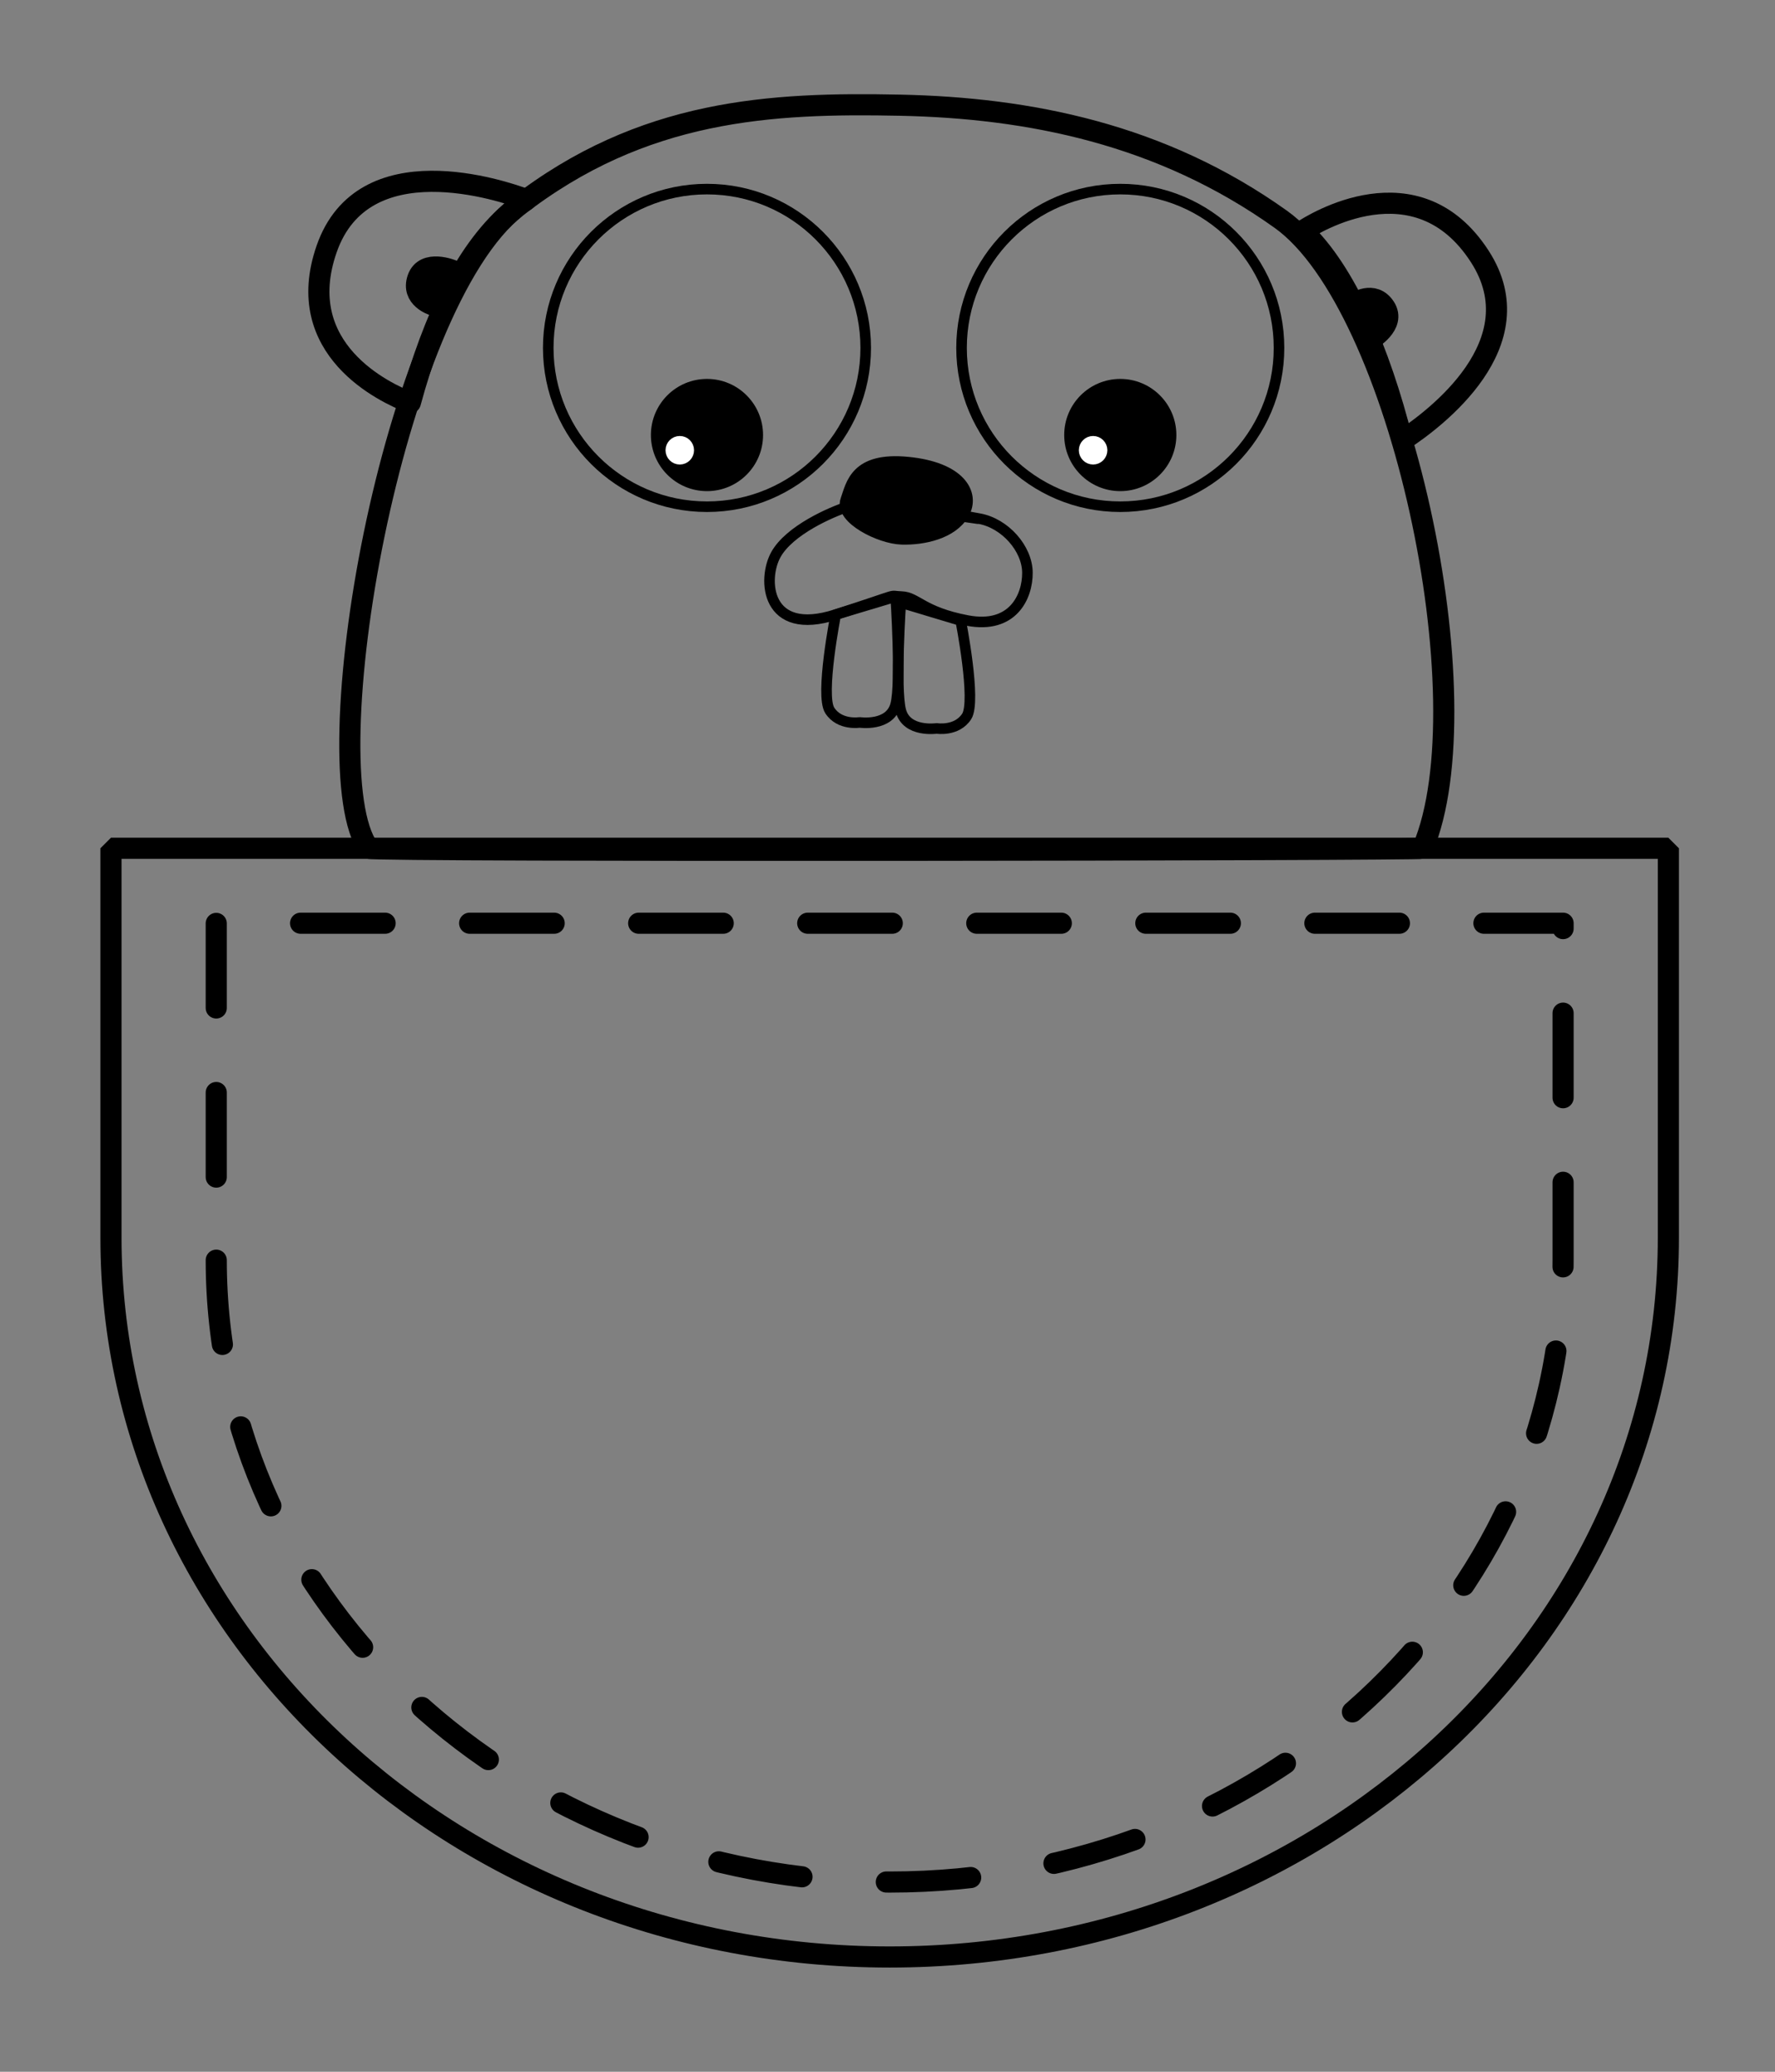 <?xml version="1.0" encoding="UTF-8" standalone="no"?>
<!DOCTYPE svg PUBLIC "-//W3C//DTD SVG 1.1//EN" "http://www.w3.org/Graphics/SVG/1.1/DTD/svg11.dtd">
<svg xmlns="http://www.w3.org/2000/svg" xmlns:xl="http://www.w3.org/1999/xlink" version="1.1" viewBox="179 52 84 98" width="7pc" height="98pt" xmlns:dc="http://purl.org/dc/elements/1.1/"><rect x="179" y="52" width="84" height="98" fill="#808080" stroke="none"/><defs/><g stroke="none" stroke-opacity="1" stroke-dasharray="none" fill="none" fill-opacity="1"><title>pocketgopher</title><g><title>Layer 1</title><path d="M 199.493 66.427 C 199.493 66.427 198.447 66.105 198.771 65.174 C 199.095 64.243 200.409 64.789 200.409 64.789 L 200.312 64.789 Z" fill="black"/><path d="M 199.493 66.427 C 199.493 66.427 198.447 66.105 198.771 65.174 C 199.095 64.243 200.409 64.789 200.409 64.789 L 200.312 64.789 Z" stroke="black" stroke-linecap="round" stroke-linejoin="round" stroke-width="1"/><path d="M 245.362 72.834 C 246.928 71.81 251.681 68.244 249.033 64.137 C 246.048 59.507 241.134 62.601 240.647 62.924 C 242.663 64.832 244.288 68.573 245.362 72.834 Z" stroke="black" stroke-linecap="round" stroke-linejoin="round" stroke-width="1"/><path d="M 243.111 66.341 C 243.111 66.341 244.009 65.714 244.543 66.543 C 245.077 67.371 243.839 68.071 243.839 68.071 L 243.898 67.995 Z" fill="black"/><path d="M 243.111 66.341 C 243.111 66.341 244.009 65.714 244.543 66.543 C 245.077 67.371 243.839 68.071 243.839 68.071 L 243.898 67.995 Z" stroke="black" stroke-linecap="round" stroke-linejoin="round" stroke-width="1"/><path d="M 203.916 61.442 C 202.748 61.004 196.191 58.794 194.457 63.78 C 192.802 68.535 197.223 70.588 198.419 71.047 C 199.499 67.07 201.102 63.696 203.342 61.882 L 203.528 61.512 L 203.823 61.512 C 203.854 61.489 203.885 61.465 203.916 61.442 Z" stroke="black" stroke-linecap="round" stroke-linejoin="round" stroke-width="1"/><path d="M 246.331 92.126 C 249.274 85.157 245.281 66.418 239.612 62.373 C 233.943 58.327 227.679 57.102 221.594 56.976 C 215.508 56.85 209.406 57.153 203.452 61.795 C 197.497 66.437 193.75 88.375 196.441 92.126 C 196.559 92.29 246.292 92.218 246.331 92.126 Z" stroke="black" stroke-linecap="round" stroke-linejoin="round" stroke-width="1"/><circle cx="212.457" cy="68.457" r="7.512" stroke="black" stroke-linecap="round" stroke-linejoin="round" stroke-width=".5"/><circle cx="212.457" cy="72.578" r="2.279" fill="black"/><circle cx="212.457" cy="72.578" r="2.279" stroke="black" stroke-linecap="round" stroke-linejoin="round" stroke-width=".75"/><circle cx="211.17" cy="73.298" r=".425" fill="white"/><circle cx="211.17" cy="73.298" r=".425" stroke="white" stroke-linecap="round" stroke-linejoin="round" stroke-width=".5"/><path d="M 218.551 81.071 C 218.551 81.071 217.8 84.884 218.268 85.606 C 218.735 86.329 219.685 86.173 219.685 86.173 C 219.685 86.173 221.113 86.384 221.386 85.323 C 221.659 84.262 221.386 80.22 221.386 80.22 Z" stroke="black" stroke-linecap="round" stroke-linejoin="round" stroke-width=".5"/><path d="M 224.463 81.354 C 224.463 81.354 225.214 85.167 224.747 85.89 C 224.279 86.612 223.329 86.457 223.329 86.457 C 223.329 86.457 221.902 86.667 221.629 85.606 C 221.355 84.545 221.629 80.504 221.629 80.504 Z" stroke="black" stroke-linecap="round" stroke-linejoin="round" stroke-width=".5"/><path d="M 219.118 75.969 C 218.357 76.212 216.363 77.071 215.717 78.236 C 215.07 79.401 215.238 82.134 218.551 81.071 C 221.865 80.008 220.937 80.196 221.669 80.22 C 222.402 80.245 222.65 80.95 224.787 81.354 C 226.925 81.759 227.631 80.227 227.622 79.087 C 227.613 77.946 226.562 76.759 225.354 76.535 C 224.147 76.312 225.28 76.535 225.28 76.535 C 225.28 76.535 219.879 75.725 219.118 75.969 Z" stroke="black" stroke-linecap="round" stroke-linejoin="round" stroke-width=".5"/><path d="M 219.14 75.689 C 218.875 76.438 220.658 77.353 221.669 77.386 C 222.681 77.418 223.995 77.13 224.504 76.252 C 225.013 75.374 224.343 74.219 221.953 73.984 C 219.562 73.75 219.405 74.94 219.14 75.689 Z" fill="black"/><path d="M 219.14 75.689 C 218.875 76.438 220.658 77.353 221.669 77.386 C 222.681 77.418 223.995 77.13 224.504 76.252 C 225.013 75.374 224.343 74.219 221.953 73.984 C 219.562 73.75 219.405 74.94 219.14 75.689 Z" stroke="black" stroke-linecap="round" stroke-linejoin="round" stroke-width=".75"/><path d="M 184.252 110.555 C 184.252 129.342 200.75 144.571 221.102 144.571 C 241.454 144.571 257.953 129.341 257.953 110.555 L 257.953 92.126 L 184.252 92.126 Z" stroke="black" stroke-linecap="round" stroke-linejoin="bevel" stroke-width="1"/><path d="M 189.234 111.609 C 189.234 127.855 203.502 141.026 221.102 141.026 C 238.703 141.026 252.971 127.855 252.971 111.609 L 252.971 95.671 L 189.234 95.671 Z" stroke="black" stroke-linecap="round" stroke-linejoin="round" stroke-width="1" stroke-dasharray="4,4"/><circle cx="232.016" cy="68.457" r="7.512" stroke="black" stroke-linecap="round" stroke-linejoin="round" stroke-width=".5"/><circle cx="232.016" cy="72.578" r="2.279" fill="black"/><circle cx="232.016" cy="72.578" r="2.279" stroke="black" stroke-linecap="round" stroke-linejoin="round" stroke-width=".75"/><circle cx="230.73" cy="73.298" r=".425" fill="white"/><circle cx="230.73" cy="73.298" r=".425" stroke="white" stroke-linecap="round" stroke-linejoin="round" stroke-width=".5"/></g></g></svg>
